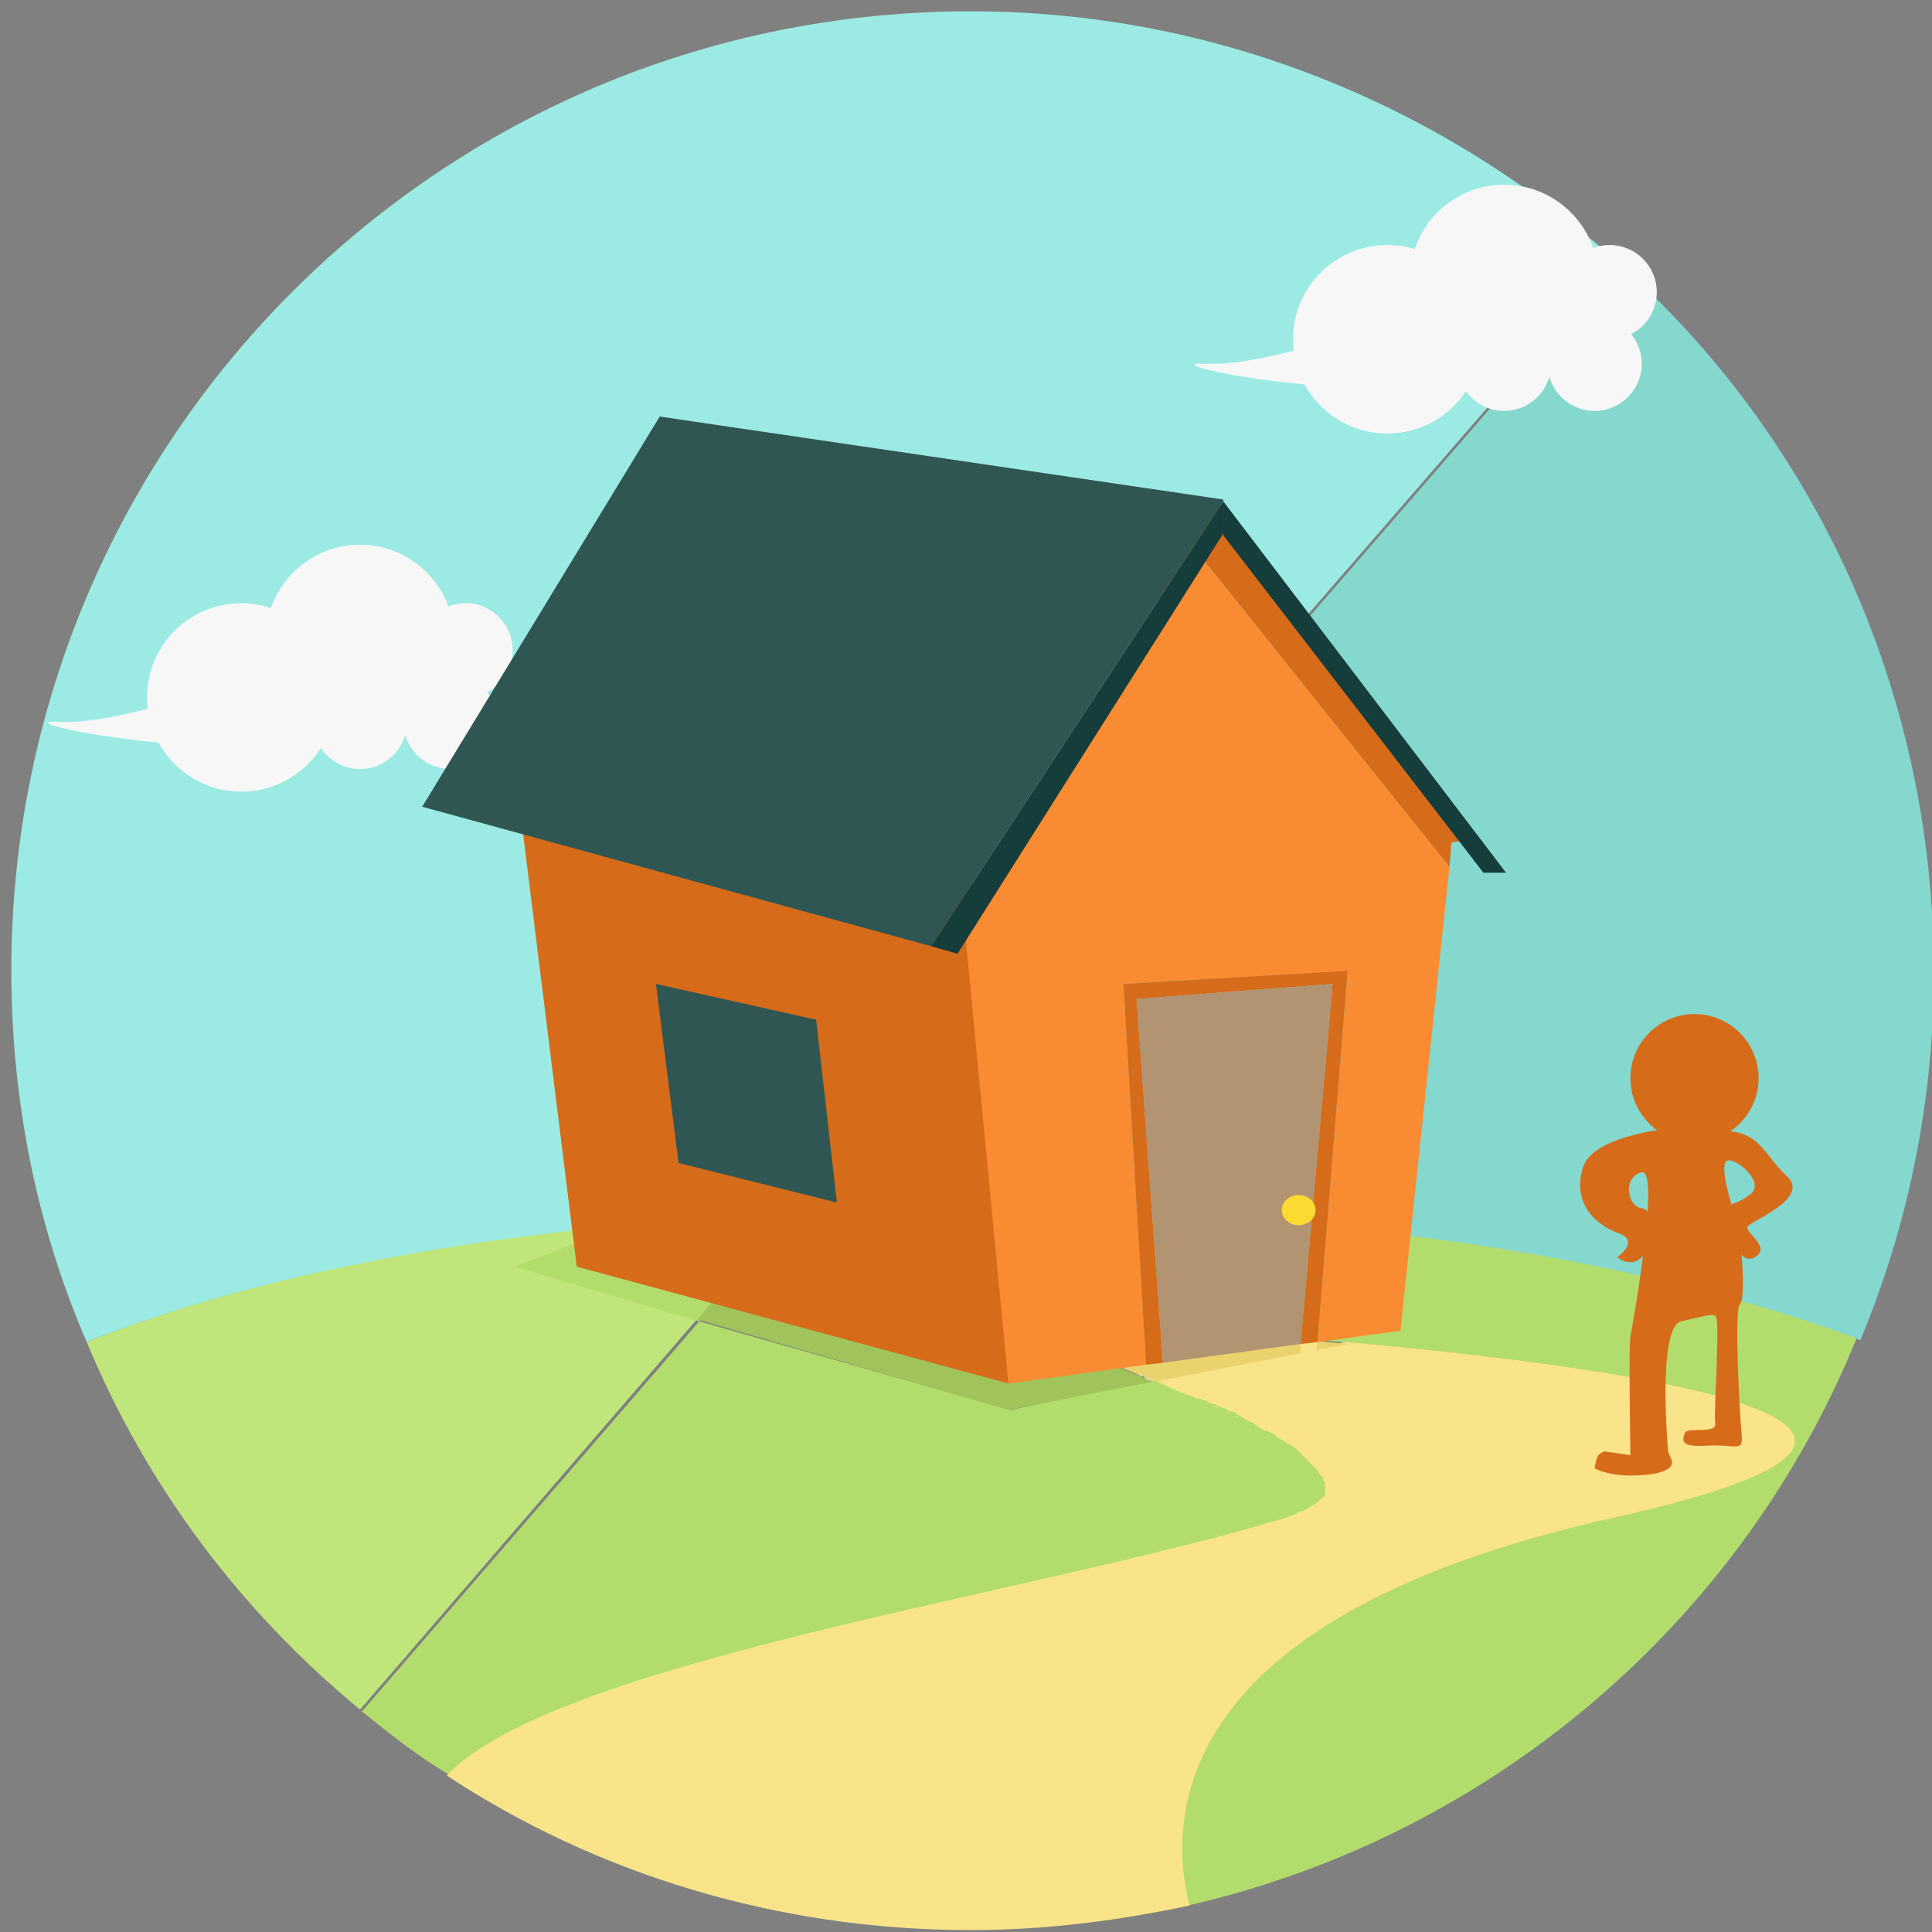 <?xml version="1.0" encoding="utf-8"?>
<!-- Generator: Adobe Illustrator 19.1.0, SVG Export Plug-In . SVG Version: 6.00 Build 0)  -->
<svg version="1.1" id="Layer_1" xmlns:sketch="http://www.bohemiancoding.com/sketch/ns"
	 xmlns="http://www.w3.org/2000/svg" xmlns:xlink="http://www.w3.org/1999/xlink" x="0px" y="0px" viewBox="-254 345.5 102.5 102.5"
	 style="enable-background:new -254 345.5 102.5 102.5;" xml:space="preserve">
<rect x="-254" y="345.5" width="102.5" height="102.5" fill="#808080" stroke="none"/>
<style type="text/css">
	.st0{fill:#9BEAE3;}
	.st1{fill:#84D8CE;}
	.st2{fill:#C0E57A;}
	.st3{fill:#B2DD6C;}
	.st4{fill:#F9E48A;}
	.st5{fill:#F7F7F7;}
	.st6{fill:#F7A669;}
	.st7{fill:#F98C32;}
	.st8{fill:#DBB826;}
	.st9{fill:none;}
	.st10{fill:#A0C45B;}
	.st11{fill:#EAD26C;}
	.st12{fill:#D66B1A;}
	.st13{fill:#305653;}
	.st14{fill:#B29372;}
	.st15{fill:#143D3C;}
	.st16{fill:#FBDA32;}
</style>
<title>Slice 1</title>
<desc>Created with Sketch.</desc>
<path class="st0" d="M-168.3,359.3c-9.1-8.1-21-13.2-34.2-13.2c-28.2,0-50.9,22.8-50.9,50.9c0,7,1.4,13.7,4,19.7
	c7.8-3.1,19.7-5.9,37.2-6.8L-168.3,359.3z"/>
<g>
	<path class="st1" d="M-202.4,409.8c22.5,0,37.4,3.3,47.1,6.8c2.5-6,3.9-12.6,3.9-19.5c0-15-6.4-28.5-16.8-37.7l-44,50.7
		C-209.1,409.9-205.9,409.8-202.4,409.8z"/>
	<path class="st2" d="M-234.9,436.2l22.7-26.3c-17.5,0.8-29.4,3.7-37.2,6.8C-246.2,424.4-241.2,431-234.9,436.2z"/>
</g>
<g>
	<path class="st3" d="M-155.5,416.5c-9.6-3.5-24.5-6.8-47.1-6.8c-3.4,0-6.6,0.1-9.8,0.2l-2.2,2.6c0.3,0,0.5,0.1,0.8,0.2l17.3,3
		c0,0,60.2,3.1,28.1,10.3c-23,5.1-23.9,15.3-22.6,20.6C-174.8,442.9-161.6,431.5-155.5,416.5z"/>
	<path class="st4" d="M-215.9,412.3l1.5,0.3l0,0C-215.4,412.4-215.9,412.3-215.9,412.3z"/>
	<path class="st4" d="M-214.4,412.6L-214.4,412.6l0.8,0.2C-213.9,412.7-214.2,412.6-214.4,412.6z"/>
</g>
<g>
	<g>
		<circle class="st5" cx="-241.2" cy="382.5" r="5"/>
		<circle class="st5" cx="-229.3" cy="380" r="2.5"/>
		<circle class="st5" cx="-230.1" cy="383.8" r="2.5"/>
		<circle class="st5" cx="-234.9" cy="383.8" r="2.5"/>
		<circle class="st5" cx="-234.9" cy="379.4" r="5"/>
	</g>
	<path class="st5" d="M-238.5,380.5c0,0-8.4,3.5-12.4,3.3c-3.9-0.2,14,3.7,17.8-1.3C-229.2,377.5-238.5,380.5-238.5,380.5z"/>
</g>
<g>
	<g>
		<circle class="st5" cx="-180.4" cy="363.5" r="5"/>
		<circle class="st5" cx="-168.6" cy="361" r="2.5"/>
		<circle class="st5" cx="-169.4" cy="364.8" r="2.5"/>
		<circle class="st5" cx="-174.2" cy="364.8" r="2.5"/>
		<circle class="st5" cx="-174.2" cy="360.3" r="5"/>
	</g>
	<path class="st5" d="M-177.7,361.5c0,0-8.4,3.5-12.4,3.3c-3.9-0.2,14,3.7,17.8-1.3C-168.6,358.5-177.7,361.5-177.7,361.5z"/>
</g>
<polygon class="st6" points="-195.3,397 -195.3,397.7 -181,397 -181,396.3 "/>
<polygon class="st7" points="-218.4,407 -209.6,409.3 -209.6,410.9 -218.4,408 "/>
<ellipse class="st8" cx="-185.1" cy="409.4" rx="0.8" ry="0.8"/>
<g>
	<path class="st9" d="M-185.6,422.1c0.1,0.1,0.2,0.1,0.3,0.2C-185.4,422.2-185.6,422.2-185.6,422.1z"/>
	<path class="st9" d="M-184.8,422.8c0.1,0.1,0.1,0.1,0.2,0.2C-184.6,422.9-184.7,422.8-184.8,422.8z"/>
	<path class="st9" d="M-184.4,423c0.1,0.1,0.1,0.1,0.2,0.2C-184.3,423.1-184.4,423.1-184.4,423z"/>
	<path class="st9" d="M-183.6,424.8c0,0,0,0.1-0.1,0.1C-183.7,424.9-183.6,424.8-183.6,424.8z"/>
	<path class="st9" d="M-183.5,424.3c0,0.1,0,0.1,0,0.2C-183.5,424.4-183.5,424.4-183.5,424.3z"/>
	<path class="st9" d="M-186.1,421.9c0.1,0.1,0.2,0.1,0.3,0.2C-185.9,422-186,421.9-186.1,421.9z"/>
	<path class="st9" d="M-183.5,424.6v0.1C-183.6,424.7-183.6,424.6-183.5,424.6z"/>
	<path class="st9" d="M-183.6,424c0,0.1,0.1,0.1,0.1,0.2C-183.6,424.2-183.6,424.1-183.6,424z"/>
	<path class="st9" d="M-183.9,423.5c0,0.1,0.1,0.1,0.1,0.2C-183.8,423.6-183.9,423.6-183.9,423.5z"/>
	<path class="st9" d="M-183.7,423.8c0.1,0.1,0.1,0.2,0.1,0.2C-183.7,423.9-183.7,423.8-183.7,423.8z"/>
	<path class="st9" d="M-185.1,422.4c0.1,0.1,0.1,0.1,0.2,0.2C-185,422.5-185.1,422.4-185.1,422.4z"/>
	<path class="st9" d="M-189.9,420c0.1,0,0.2,0.1,0.3,0.1C-189.7,420.1-189.8,420-189.9,420z"/>
	<path class="st9" d="M-186.6,421.5c0.1,0.1,0.3,0.1,0.4,0.2C-186.4,421.7-186.5,421.6-186.6,421.5z"/>
	<path class="st9" d="M-190.4,419.7c0.1,0,0.2,0.1,0.3,0.1C-190.2,419.8-190.3,419.8-190.4,419.7z"/>
	<path class="st9" d="M-191,419.5c0.1,0,0.2,0.1,0.3,0.1C-190.8,419.6-190.9,419.6-191,419.5z"/>
	<path class="st9" d="M-191.5,419.3c0.1,0,0.1,0.1,0.2,0.1C-191.3,419.4-191.4,419.3-191.5,419.3z"/>
	<path class="st9" d="M-189.3,420.2c0.1,0,0.2,0.1,0.3,0.1C-189.1,420.3-189.2,420.3-189.3,420.2z"/>
	<path class="st9" d="M-187.7,421c0.1,0.1,0.2,0.1,0.4,0.2C-187.5,421.1-187.6,421.1-187.7,421z"/>
	<path class="st9" d="M-187.2,421.2c0.2,0.1,0.3,0.2,0.5,0.3C-186.9,421.4-187,421.3-187.2,421.2z"/>
	<path class="st9" d="M-188.8,420.5c0.1,0,0.2,0.1,0.3,0.1C-188.6,420.6-188.7,420.5-188.8,420.5z"/>
	<path class="st9" d="M-188.2,420.7c0.1,0.1,0.2,0.1,0.3,0.2C-188,420.8-188.1,420.8-188.2,420.7z"/>
	<path class="st9" d="M-184.2,423.3c0.1,0.1,0.1,0.1,0.2,0.2C-184.1,423.4-184.1,423.3-184.2,423.3z"/>
	<path class="st9" d="M-184,425.2c0,0-0.1,0.1-0.2,0.1C-184.1,425.3-184,425.3-184,425.2z"/>
	<path class="st9" d="M-183.8,425l-0.1,0.1C-183.8,425.1-183.8,425.1-183.8,425z"/>
	<path class="st9" d="M-184.3,425.4c-0.1,0-0.1,0.1-0.2,0.1C-184.4,425.5-184.3,425.5-184.3,425.4z"/>
	<path class="st9" d="M-185.1,425.8c-0.2,0.1-0.3,0.1-0.5,0.2C-185.4,426-185.3,425.9-185.1,425.8z"/>
	<path class="st9" d="M-184.6,425.6c-0.1,0-0.2,0.1-0.3,0.1C-184.8,425.7-184.7,425.7-184.6,425.6z"/>
	<path class="st3" d="M-185.1,425.8c0.1,0,0.1,0,0.2-0.1c0.1,0,0.2-0.1,0.3-0.1c0.1,0,0.1-0.1,0.1-0.1c0.1,0,0.2-0.1,0.2-0.1
		l0.1-0.1c0.1,0,0.1-0.1,0.2-0.1l0.1-0.1l0.1-0.1c0,0,0-0.1,0.1-0.1l0.1-0.1v-0.1v-0.1v-0.1c0-0.1,0-0.1,0-0.2v-0.1
		c0-0.1,0-0.1-0.1-0.2l0,0c0-0.1-0.1-0.2-0.1-0.2s0,0-0.1-0.1c0-0.1-0.1-0.1-0.1-0.2l-0.1-0.1c0-0.1-0.1-0.1-0.2-0.2l-0.1-0.1
		c-0.1-0.1-0.1-0.1-0.2-0.2l-0.1-0.1c-0.1-0.1-0.1-0.1-0.2-0.2l-0.1-0.1c-0.1-0.1-0.1-0.1-0.2-0.2c-0.1,0-0.1-0.1-0.2-0.1
		c-0.1-0.1-0.2-0.1-0.3-0.2c-0.1,0-0.1-0.1-0.2-0.1c-0.1-0.1-0.2-0.1-0.3-0.2l-0.1-0.1c-0.1-0.1-0.3-0.1-0.4-0.2h-0.1
		c-0.2-0.1-0.3-0.2-0.5-0.3l-0.1-0.1c-0.1-0.1-0.2-0.1-0.4-0.2c-0.1,0-0.1-0.1-0.2-0.1c-0.1-0.1-0.2-0.1-0.3-0.2
		c-0.1,0-0.2-0.1-0.2-0.1c-0.1,0-0.2-0.1-0.3-0.1c-0.1,0-0.2-0.1-0.2-0.1c-0.1,0-0.2-0.1-0.3-0.1c-0.1,0-0.2-0.1-0.2-0.1
		c-0.1,0-0.2-0.1-0.3-0.1c-0.1,0-0.2-0.1-0.2-0.1c-0.1,0-0.2-0.1-0.3-0.1c-0.1,0-0.2-0.1-0.3-0.1c-0.1,0-0.2-0.1-0.3-0.1
		c-0.1,0-0.2-0.1-0.3-0.1c-0.1,0-0.1-0.1-0.2-0.1c-0.5-0.2-0.9-0.4-1.3-0.6l-7.7,1.6l-16.5-4.7l-17.9,20.7c1.5,1.2,3,2.4,4.7,3.4
		c5.7-6,31.2-9.7,44.6-13.7C-185.4,426-185.3,425.9-185.1,425.8z"/>
	<path class="st4" d="M-182.6,416.7l-10.2,2c0.4,0.2,0.9,0.4,1.3,0.6c0.1,0,0.1,0.1,0.2,0.1s0.2,0.1,0.3,0.1c0.1,0,0.2,0.1,0.3,0.1
		c0.1,0,0.2,0.1,0.3,0.1s0.2,0.1,0.3,0.1c0.1,0,0.2,0.1,0.2,0.1c0.1,0,0.2,0.1,0.3,0.1c0.1,0,0.2,0.1,0.2,0.1c0.1,0,0.2,0.1,0.3,0.1
		c0.1,0,0.2,0.1,0.2,0.1c0.1,0,0.2,0.1,0.3,0.1c0.1,0,0.2,0.1,0.2,0.1c0.1,0.1,0.2,0.1,0.3,0.2c0.1,0,0.1,0.1,0.2,0.1
		c0.1,0.1,0.2,0.1,0.4,0.2l0.1,0.1c0.2,0.1,0.3,0.2,0.5,0.3h0.1c0.1,0.1,0.3,0.1,0.4,0.2c0.1,0,0.1,0.1,0.1,0.1
		c0.1,0.1,0.2,0.1,0.3,0.2c0.1,0,0.1,0.1,0.2,0.1c0.1,0.1,0.2,0.1,0.3,0.2c0.1,0,0.1,0.1,0.2,0.1c0.1,0.1,0.1,0.1,0.2,0.2l0.1,0.1
		c0.1,0.1,0.1,0.1,0.2,0.2l0.1,0.1c0.1,0.1,0.1,0.1,0.2,0.2l0.1,0.1c0.1,0.1,0.1,0.1,0.2,0.2l0.1,0.1c0,0.1,0.1,0.1,0.1,0.2
		c0,0,0,0,0.1,0.1c0.1,0.1,0.1,0.2,0.1,0.2l0,0c0,0.1,0.1,0.1,0.1,0.2v0.1c0,0.1,0,0.1,0,0.2v0.1v0.1v0.1c0,0,0,0.1-0.1,0.1
		c0,0,0,0.1-0.1,0.1l-0.1,0.1l-0.1,0.1c0,0-0.1,0.1-0.2,0.1l-0.1,0.1c-0.1,0-0.1,0.1-0.2,0.1l-0.1,0.1c-0.1,0-0.2,0.1-0.3,0.1
		c-0.1,0-0.1,0-0.2,0.1c-0.2,0.1-0.3,0.1-0.5,0.2c-13.5,4.1-38.8,7.6-44.6,13.7c7.9,5.2,17.5,8.2,27.8,8.2c4,0,7.8-0.5,11.6-1.3
		c-1.3-5.3-0.4-15.5,22.6-20.6C-146.4,421.1-167,418.1-182.6,416.7z"/>
	<path class="st4" d="M-187.3,421.2l0.1,0.1C-187.2,421.2-187.3,421.2-187.3,421.2z"/>
	<path class="st4" d="M-186.2,421.8c0.1,0,0.1,0.1,0.1,0.1C-186.1,421.8-186.2,421.8-186.2,421.8z"/>
	<path class="st4" d="M-186.7,421.5L-186.7,421.5L-186.7,421.5z"/>
	<path class="st4" d="M-185.8,422c0.1,0,0.1,0.1,0.2,0.1C-185.7,422.1-185.7,422.1-185.8,422z"/>
	<path class="st4" d="M-187.9,420.9c0.1,0,0.1,0.1,0.2,0.1C-187.8,421-187.8,420.9-187.9,420.9z"/>
	<path class="st4" d="M-191.5,419.3c-0.5-0.2-0.9-0.4-1.3-0.6l0,0C-192.4,418.9-191.9,419.1-191.5,419.3z"/>
	<path class="st4" d="M-188.5,420.6c0.1,0,0.2,0.1,0.2,0.1S-188.4,420.7-188.5,420.6z"/>
	<path class="st4" d="M-190.1,419.9c0.1,0,0.2,0.1,0.2,0.1C-190,419.9-190,419.9-190.1,419.9z"/>
	<path class="st4" d="M-191.2,419.4c0.1,0,0.2,0.1,0.3,0.1C-191.1,419.5-191.2,419.4-191.2,419.4z"/>
	<path class="st4" d="M-190.7,419.6c0.1,0,0.2,0.1,0.3,0.1C-190.5,419.7-190.6,419.7-190.7,419.6z"/>
	<path class="st4" d="M-189.6,420.1c0.1,0,0.2,0.1,0.2,0.1S-189.5,420.2-189.6,420.1z"/>
	<path class="st4" d="M-189,420.4c0.1,0,0.2,0.1,0.2,0.1C-188.8,420.4-188.9,420.4-189,420.4z"/>
	<path class="st4" d="M-183.8,423.7L-183.8,423.7L-183.8,423.7z"/>
	<path class="st4" d="M-184.1,425.4l-0.1,0.1C-184.2,425.4-184.2,425.4-184.1,425.4z"/>
	<path class="st4" d="M-184,423.4C-184,423.5-184,423.5-184,423.4C-184,423.5-184,423.5-184,423.4z"/>
	<path class="st4" d="M-184.3,423.2l0.1,0.1C-184.2,423.2-184.2,423.2-184.3,423.2z"/>
	<path class="st4" d="M-183.6,424.7C-183.6,424.7-183.6,424.8-183.6,424.7C-183.6,424.8-183.6,424.7-183.6,424.7z"/>
	<path class="st4" d="M-183.5,424.2C-183.5,424.3-183.5,424.3-183.5,424.2C-183.5,424.3-183.5,424.3-183.5,424.2z"/>
	<path class="st4" d="M-183.6,424L-183.6,424L-183.6,424z"/>
	<path class="st4" d="M-183.9,425.2L-183.9,425.2L-183.9,425.2z"/>
	<path class="st4" d="M-184.6,422.9l0.1,0.1C-184.5,423-184.5,422.9-184.6,422.9z"/>
	<path class="st4" d="M-183.5,424.5L-183.5,424.5L-183.5,424.5z"/>
	<path class="st4" d="M-185.3,422.3c0.1,0,0.1,0.1,0.2,0.1C-185.2,422.4-185.2,422.3-185.3,422.3z"/>
	<path class="st4" d="M-184.9,422.5l0.1,0.1C-184.8,422.7-184.9,422.7-184.9,422.5z"/>
	<path class="st4" d="M-183.7,424.9C-183.7,425-183.7,425-183.7,424.9C-183.7,425-183.7,425-183.7,424.9z"/>
	<path class="st4" d="M-184.9,425.8c-0.1,0-0.1,0-0.2,0.1C-185,425.8-185,425.8-184.9,425.8z"/>
	<path class="st4" d="M-184.5,425.6l-0.1,0.1C-184.6,425.6-184.5,425.6-184.5,425.6z"/>
	<path class="st5" d="M-193.7,418.4c-0.2-0.1-0.5-0.2-0.7-0.3C-194.2,418.2-193.9,418.3-193.7,418.4z"/>
	<path class="st5" d="M-193.2,418.6c-0.1,0-0.1-0.1-0.2-0.1C-193.4,418.5-193.3,418.5-193.2,418.6z"/>
	<path class="st3" d="M-213.6,412.7l17.3,3c0,0,6.2,0.3,13.7,1l2.9-0.6l-42.3-5.2l-4.7,1.8l9.8,2.9l2.5-2.9L-213.6,412.7z"/>
	<path class="st10" d="M-192.8,418.8c-0.2-0.1-0.3-0.1-0.5-0.2c-0.1,0-0.1-0.1-0.2-0.1c-0.1,0-0.2-0.1-0.3-0.1
		c-0.2-0.1-0.5-0.2-0.7-0.3c-6.8-2.9-15.2-4.6-19.2-5.4l-0.8-0.1l-2.5,2.9l16.5,4.8L-192.8,418.8z"/>
	<path class="st11" d="M-213.6,412.7c4,0.7,12.4,2.5,19.2,5.4c0.2,0.1,0.5,0.2,0.7,0.3c0.1,0,0.2,0.1,0.3,0.1c0.1,0,0.1,0.1,0.2,0.1
		c0.2,0.1,0.3,0.1,0.5,0.2l10.2-2c-7.4-0.7-13.7-1-13.7-1L-213.6,412.7z"/>
	<path class="st5" d="M-192.8,418.8L-192.8,418.8c-0.2-0.1-0.3-0.1-0.5-0.2C-193.1,418.6-192.9,418.7-192.8,418.8z"/>
	<path class="st5" d="M-193.4,418.5c-0.1,0-0.2-0.1-0.3-0.1C-193.6,418.4-193.5,418.4-193.4,418.5z"/>
</g>
<g>
	<polygon class="st12" points="-226.4,388.5 -223.4,412.7 -200.5,418.9 -200.5,418.9 -202.4,392.3 	"/>
	<polygon class="st13" points="-218,407.2 -209.6,409.3 -210.7,399.6 -219.2,397.7 	"/>
	<g>
		<polygon class="st4" points="-185.1,418.4 -185,417.6 -189.6,418.4 		"/>
		<polygon class="st12" points="-177,390.2 -176.4,390.1 -189.5,372.2 -190.8,374.4 -177.1,391.5 		"/>
		<polygon class="st7" points="-190.8,374.4 -202.4,394 -202.9,393.9 -200.5,418.9 -193.2,417.9 -194.4,397.7 -182.5,397 
			-184.1,416.7 -179.7,416.1 -177.1,391.5 		"/>
		<polygon class="st4" points="-185,417.6 -184.2,417.5 -184.1,416.7 -185,416.8 		"/>
		<polygon class="st12" points="-194.4,397.7 -193.2,417.9 -192.3,417.8 -193.7,398.5 -183.3,397.7 -185,416.8 -184.1,416.7 
			-182.5,397 		"/>
		<polygon class="st14" points="-193.7,398.5 -192.3,417.8 -185,416.8 -183.3,397.7 		"/>
	</g>
	<polygon class="st15" points="-174.1,391.8 -189.1,372.1 -189.1,373.9 -175.3,391.8 	"/>
	<g>
		<polygon class="st15" points="-204.6,395.7 -203.2,396.1 -189.1,373.8 -189.1,372.1 		"/>
		<polygon class="st13" points="-189.1,372 -219,367.6 -231.6,388.3 -204.6,395.7 -189.1,372.1 		"/>
	</g>
</g>
<ellipse class="st16" cx="-185.1" cy="409.7" rx="0.9" ry="0.8"/>
<circle class="st12" cx="-164.1" cy="402.7" r="3.4"/>
<path class="st12" d="M-164.8,405.3c0,0-4.6,0.3-5.2,2.1c-0.6,1.8,0.5,3,1.8,3.5c1.3,0.4,0,1.3,0,1.3s0.7,0.6,1.3,0
	c0.6-0.6,0.8-2.5,0-2.6c-0.8-0.1-1-1.7,0-1.9c1-0.2-0.5,8.2-0.6,8.7c-0.1,0.4,0,6.3,0,6.3l-1.4-0.2c0,0-0.2,0.1-0.3,0.2
	c-0.1,0.1-0.2,0.7-0.2,0.7s1,0.6,3.1,0.3c1.5-0.3,0.9-0.8,0.8-1.2c0,0-0.6-6.6,0.7-6.9c1.3-0.3,1.6-0.4,1.8-0.3
	c0.3,0.1-0.1,5.1,0,5.7c0.1,0.6-1.4,0.2-1.6,0.5c-0.1,0.3-0.4,0.8,1.1,0.7c1.6-0.1,2,0.4,1.9-0.6s-0.4-6.5-0.1-6.9
	c0.4-0.4,0-4.1-0.2-4.6s-0.9-2.7-0.5-3c0.4-0.3,2.2,1.2,1.2,1.8c-0.9,0.7-1.1,0.2-1,1.1c0.1,0.9,0.4,2.7,1.3,2.2
	c0.9-0.5-0.5-1.3-0.4-1.6c0.1-0.3,3.4-1.5,2.1-2.7c-1.3-1.2-1.4-2.5-3.7-2.4C-165,405.3-164.8,405.3-164.8,405.3z"/>
</svg>
